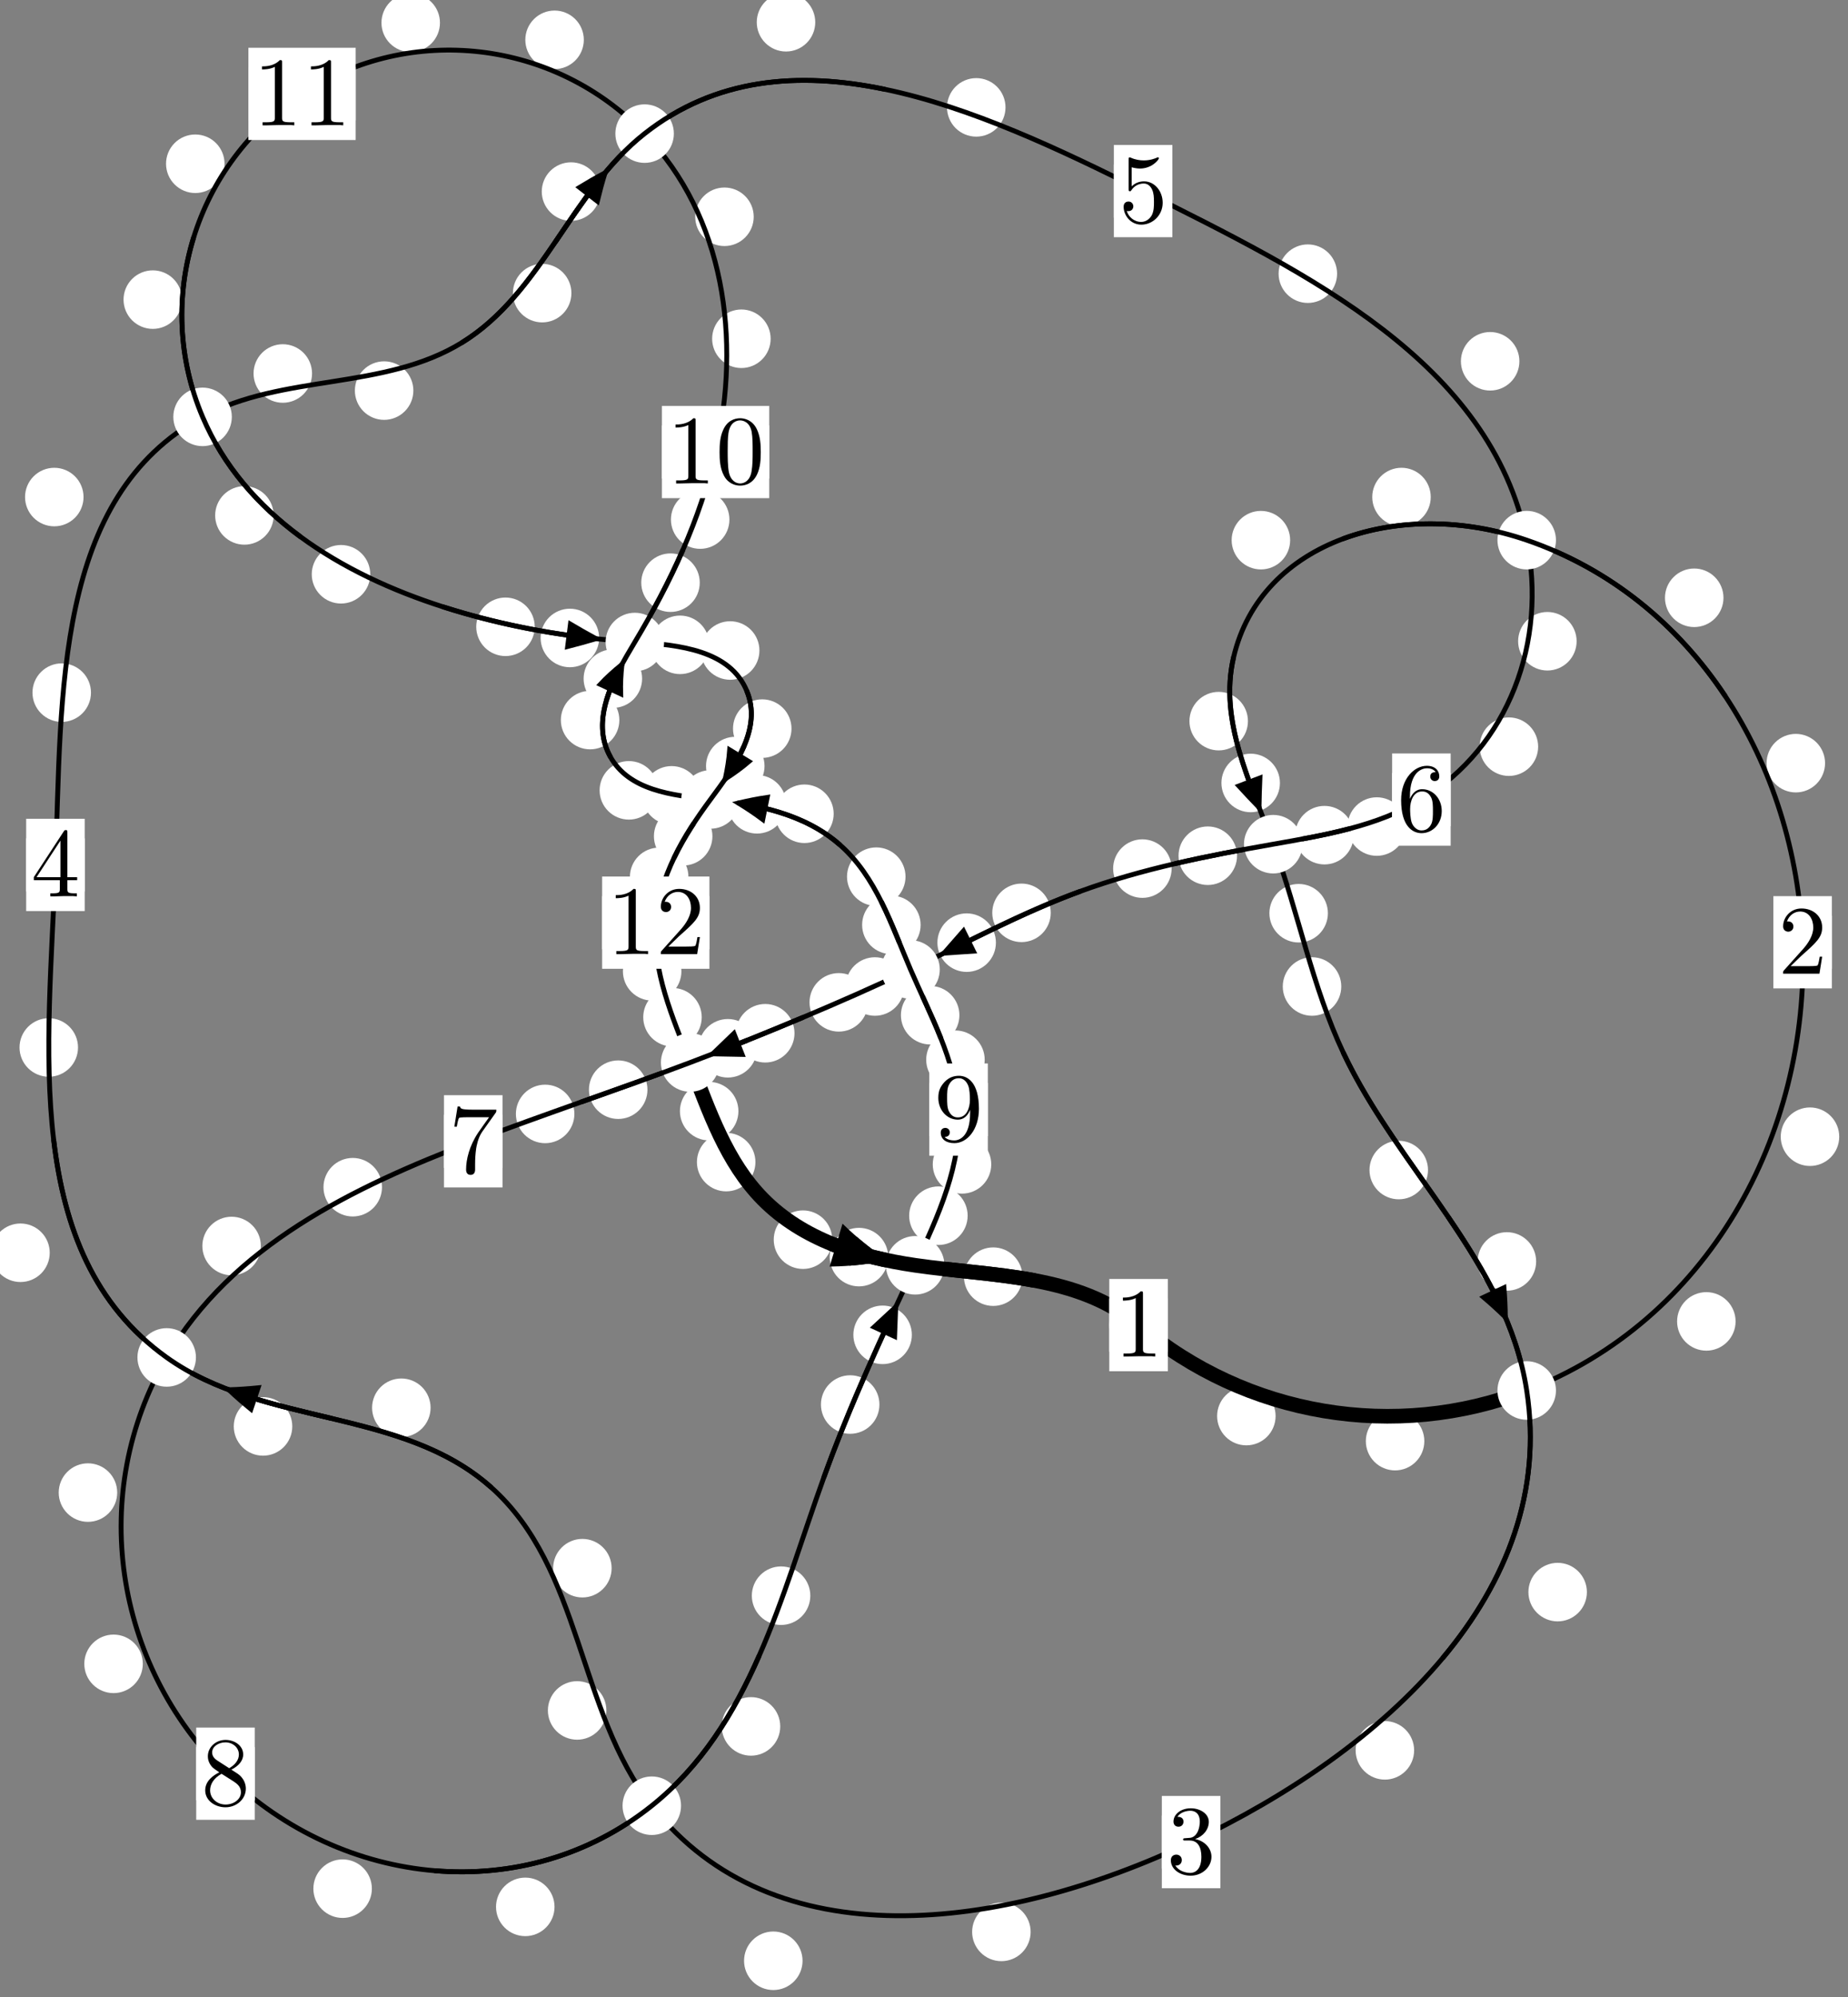 <?xml version="1.0"?>
<!-- Created by MetaPost 1.999 on 2021.07.05:2354 -->
<svg version="1.1" xmlns="http://www.w3.org/2000/svg" xmlns:xlink="http://www.w3.org/1999/xlink" width="188.83" height="203.942" viewBox="0 0 188.83 203.942">
<rect x="0" y="0" width="188.83" height="203.942" fill="#808080" stroke="none"/>
<!-- Original BoundingBox: -156.895920 -61.225800 31.934341 142.716339 -->
  <defs>
    <g transform="scale(0.01,0.01)" id="GLYPHcmr10_48">
      <path style="fill-rule: evenodd;" d="M460 -320C460 -400,455 -480,420 -554C374 -650,292 -666,250 -666C190 -666,117 -640,76 -547C44 -478,39 -400,39 -320C39 -245,43 -155,84 -79C127 2,200 22,249 22C303 22,379 1,423 -94C455 -163,460 -241,460 -320M249 -0C210 -0,151 -25,133 -121C122 -181,122 -273,122 -332C122 -396,122 -462,130 -516C149 -635,224 -644,249 -644C282 -644,348 -626,367 -527C377 -471,377 -395,377 -332C377 -257,377 -189,366 -125C351 -30,294 -0,249 -0"></path>
    </g>
    <g transform="scale(0.01,0.01)" id="GLYPHcmr10_49">
      <path style="fill-rule: evenodd;" d="M294 -640C294 -664,294 -666,271 -666C209 -602,121 -602,89 -602L89 -571C109 -571,168 -571,220 -597L220 -79C220 -43,217 -31,127 -31L95 -31L95 -0L257 -0L130 -3L217 -3L257 -3L297 -3L384 -3L419 -0L419 -31L387 -31C297 -31,294 -42,294 -79"></path>
    </g>
    <g transform="scale(0.01,0.01)" id="GLYPHcmr10_50">
      <path style="fill-rule: evenodd;" d="M127 -77L233 -180C389 -318,449 -372,449 -472C449 -586,359 -666,237 -666C124 -666,50 -574,50 -485C50 -429,100 -429,103 -429C120 -429,155 -441,155 -482C155 -508,137 -534,102 -534C94 -534,92 -534,89 -533C112 -598,166 -635,224 -635C315 -635,358 -554,358 -472C358 -392,308 -313,253 -251L61 -37C50 -26,50 -24,50 -0L421 -0L449 -174L424 -174C419 -144,412 -100,402 -85C395 -77,329 -77,307 -77"></path>
    </g>
    <g transform="scale(0.01,0.01)" id="GLYPHcmr10_51">
      <path style="fill-rule: evenodd;" d="M290 -352C372 -379,430 -449,430 -528C430 -610,342 -666,246 -666C145 -666,69 -606,69 -530C69 -497,91 -478,120 -478C151 -478,171 -500,171 -529C171 -579,124 -579,109 -579C140 -628,206 -641,242 -641C283 -641,338 -619,338 -529C338 -517,336 -459,310 -415C280 -367,246 -364,221 -363C213 -362,189 -360,182 -360C174 -359,167 -358,167 -348C167 -337,174 -337,191 -337L235 -337C317 -337,354 -269,354 -171C354 -35,285 -6,241 -6C198 -6,123 -23,88 -82C123 -77,154 -99,154 -137C154 -173,127 -193,98 -193C74 -193,42 -179,42 -135C42 -44,135 22,244 22C366 22,457 -69,457 -171C457 -253,394 -331,290 -352"></path>
    </g>
    <g transform="scale(0.01,0.01)" id="GLYPHcmr10_52">
      <path style="fill-rule: evenodd;" d="M294 -165L294 -78C294 -42,292 -31,218 -31L197 -31L197 -0L332 -0L238 -3L290 -3L332 -3L374 -3L427 -3L468 -0L468 -31L447 -31C373 -31,371 -42,371 -78L371 -165L471 -165L471 -196L371 -196L371 -651C371 -671,371 -677,355 -677C346 -677,343 -677,335 -665L28 -196L28 -165M300 -196L56 -196L300 -569"></path>
    </g>
    <g transform="scale(0.01,0.01)" id="GLYPHcmr10_53">
      <path style="fill-rule: evenodd;" d="M449 -201C449 -320,367 -420,259 -420C211 -420,168 -404,132 -369L132 -564C152 -558,185 -551,217 -551C340 -551,410 -642,410 -655C410 -661,407 -666,400 -666C399 -666,397 -666,392 -663C372 -654,323 -634,256 -634C216 -634,170 -641,123 -662C115 -665,113 -665,111 -665C101 -665,101 -657,101 -641L101 -345C101 -327,101 -319,115 -319C122 -319,124 -322,128 -328C139 -344,176 -398,257 -398C309 -398,334 -352,342 -334C358 -297,360 -258,360 -208C360 -173,360 -113,336 -71C312 -32,275 -6,229 -6C156 -6,99 -59,82 -118C85 -117,88 -116,99 -116C132 -116,149 -141,149 -165C149 -189,132 -214,99 -214C85 -214,50 -207,50 -161C50 -75,119 22,231 22C347 22,449 -74,449 -201"></path>
    </g>
    <g transform="scale(0.01,0.01)" id="GLYPHcmr10_54">
      <path style="fill-rule: evenodd;" d="M132 -328L132 -352C132 -605,256 -641,307 -641C331 -641,373 -635,395 -601C380 -601,340 -601,340 -556C340 -525,364 -510,386 -510C402 -510,432 -519,432 -558C432 -618,388 -666,305 -666C177 -666,42 -537,42 -316C42 -49,158 22,251 22C362 22,457 -72,457 -204C457 -331,368 -427,257 -427C189 -427,152 -376,132 -328M251 -6C188 -6,158 -66,152 -81C134 -128,134 -208,134 -226C134 -304,166 -404,256 -404C272 -404,318 -404,349 -342C367 -305,367 -254,367 -205C367 -157,367 -107,350 -71C320 -11,274 -6,251 -6"></path>
    </g>
    <g transform="scale(0.01,0.01)" id="GLYPHcmr10_55">
      <path style="fill-rule: evenodd;" d="M476 -609C485 -621,485 -623,485 -644L242 -644C120 -644,118 -657,114 -676L89 -676L56 -470L81 -470C84 -486,93 -549,106 -561C113 -567,191 -567,204 -567L411 -567C400 -551,321 -442,299 -409C209 -274,176 -135,176 -33C176 -23,176 22,222 22C268 22,268 -23,268 -33L268 -84C268 -139,271 -194,279 -248C283 -271,297 -357,341 -419"></path>
    </g>
    <g transform="scale(0.01,0.01)" id="GLYPHcmr10_56">
      <path style="fill-rule: evenodd;" d="M163 -457C117 -487,113 -521,113 -538C113 -599,178 -641,249 -641C322 -641,386 -589,386 -517C386 -460,347 -412,287 -377M309 -362C381 -399,430 -451,430 -517C430 -609,341 -666,250 -666C150 -666,69 -592,69 -499C69 -481,71 -436,113 -389C124 -377,161 -352,186 -335C128 -306,42 -250,42 -151C42 -45,144 22,249 22C362 22,457 -61,457 -168C457 -204,446 -249,408 -291C389 -312,373 -322,309 -362M209 -320L332 -242C360 -223,407 -193,407 -132C407 -58,332 -6,250 -6C164 -6,92 -68,92 -151C92 -209,124 -273,209 -320"></path>
    </g>
    <g transform="scale(0.01,0.01)" id="GLYPHcmr10_57">
      <path style="fill-rule: evenodd;" d="M367 -318L367 -286C367 -52,263 -6,205 -6C188 -6,134 -8,107 -42C151 -42,159 -71,159 -88C159 -119,135 -134,113 -134C97 -134,67 -125,67 -86C67 -19,121 22,206 22C335 22,457 -114,457 -329C457 -598,342 -666,253 -666C198 -666,149 -648,106 -603C65 -558,42 -516,42 -441C42 -316,130 -218,242 -218C303 -218,344 -260,367 -318M243 -241C227 -241,181 -241,150 -304C132 -341,132 -391,132 -440C132 -494,132 -541,153 -578C180 -628,218 -641,253 -641C299 -641,332 -607,349 -562C361 -530,365 -467,365 -421C365 -338,331 -241,243 -241"></path>
    </g>
  </defs>
  <path d="M130.342 144.611C130.342 143.819,130.027 143.058,129.467 142.498C128.906 141.938,128.146 141.623,127.353 141.623C126.561 141.623,125.8 141.938,125.24 142.498C124.679 143.058,124.365 143.819,124.365 144.611C124.365 145.404,124.679 146.164,125.24 146.725C125.8 147.285,126.561 147.6,127.353 147.6C128.146 147.6,128.906 147.285,129.467 146.725C130.027 146.164,130.342 145.404,130.342 144.611Z" style="fill: rgb(100%,100%,100%);stroke: none;"></path>
  <path d="M119.328 135.322C119.328 134.529,119.013 133.769,118.452 133.208C117.892 132.648,117.132 132.333,116.339 132.333C115.546 132.333,114.786 132.648,114.226 133.208C113.665 133.769,113.35 134.529,113.35 135.322C113.35 136.114,113.665 136.874,114.226 137.435C114.786 137.995,115.546 138.31,116.339 138.31C117.132 138.31,117.892 137.995,118.452 137.435C119.013 136.874,119.328 136.114,119.328 135.322Z" style="fill: rgb(100%,100%,100%);stroke: none;"></path>
  <path d="M177.344 134.944C177.344 134.151,177.029 133.391,176.469 132.83C175.908 132.27,175.148 131.955,174.356 131.955C173.563 131.955,172.803 132.27,172.242 132.83C171.682 133.391,171.367 134.151,171.367 134.944C171.367 135.736,171.682 136.496,172.242 137.057C172.803 137.617,173.563 137.932,174.356 137.932C175.148 137.932,175.908 137.617,176.469 137.057C177.029 136.496,177.344 135.736,177.344 134.944Z" style="fill: rgb(100%,100%,100%);stroke: none;"></path>
  <path d="M145.539 147.17C145.539 146.378,145.224 145.618,144.664 145.057C144.104 144.497,143.343 144.182,142.551 144.182C141.758 144.182,140.998 144.497,140.437 145.057C139.877 145.618,139.562 146.378,139.562 147.17C139.562 147.963,139.877 148.723,140.437 149.284C140.998 149.844,141.758 150.159,142.551 150.159C143.343 150.159,144.104 149.844,144.664 149.284C145.224 148.723,145.539 147.963,145.539 147.17Z" style="fill: rgb(100%,100%,100%);stroke: none;"></path>
  <path d="M186.486 77.935C186.486 77.142,186.171 76.382,185.611 75.822C185.05 75.261,184.29 74.946,183.497 74.946C182.705 74.946,181.945 75.261,181.384 75.822C180.824 76.382,180.509 77.142,180.509 77.935C180.509 78.728,180.824 79.488,181.384 80.048C181.945 80.609,182.705 80.924,183.497 80.924C184.29 80.924,185.05 80.609,185.611 80.048C186.171 79.488,186.486 78.728,186.486 77.935Z" style="fill: rgb(100%,100%,100%);stroke: none;"></path>
  <path d="M187.934 116.082C187.934 115.29,187.619 114.529,187.059 113.969C186.498 113.408,185.738 113.094,184.946 113.094C184.153 113.094,183.393 113.408,182.832 113.969C182.272 114.529,181.957 115.29,181.957 116.082C181.957 116.875,182.272 117.635,182.832 118.196C183.393 118.756,184.153 119.071,184.946 119.071C185.738 119.071,186.498 118.756,187.059 118.196C187.619 117.635,187.934 116.875,187.934 116.082Z" style="fill: rgb(100%,100%,100%);stroke: none;"></path>
  <path d="M146.194 50.759C146.194 49.966,145.879 49.206,145.319 48.646C144.758 48.085,143.998 47.77,143.205 47.77C142.413 47.77,141.653 48.085,141.092 48.646C140.532 49.206,140.217 49.966,140.217 50.759C140.217 51.552,140.532 52.312,141.092 52.872C141.653 53.433,142.413 53.748,143.205 53.748C143.998 53.748,144.758 53.433,145.319 52.872C145.879 52.312,146.194 51.552,146.194 50.759Z" style="fill: rgb(100%,100%,100%);stroke: none;"></path>
  <path d="M176.106 61.047C176.106 60.254,175.791 59.494,175.23 58.934C174.67 58.373,173.91 58.058,173.117 58.058C172.324 58.058,171.564 58.373,171.004 58.934C170.443 59.494,170.128 60.254,170.128 61.047C170.128 61.84,170.443 62.6,171.004 63.16C171.564 63.721,172.324 64.036,173.117 64.036C173.91 64.036,174.67 63.721,175.23 63.16C175.791 62.6,176.106 61.84,176.106 61.047Z" style="fill: rgb(100%,100%,100%);stroke: none;"></path>
  <path d="M127.515 73.643C127.515 72.85,127.2 72.09,126.64 71.53C126.08 70.969,125.319 70.654,124.527 70.654C123.734 70.654,122.974 70.969,122.413 71.53C121.853 72.09,121.538 72.85,121.538 73.643C121.538 74.436,121.853 75.196,122.413 75.756C122.974 76.317,123.734 76.632,124.527 76.632C125.319 76.632,126.08 76.317,126.64 75.756C127.2 75.196,127.515 74.436,127.515 73.643Z" style="fill: rgb(100%,100%,100%);stroke: none;"></path>
  <path d="M131.828 55.162C131.828 54.37,131.513 53.61,130.953 53.049C130.392 52.489,129.632 52.174,128.839 52.174C128.047 52.174,127.286 52.489,126.726 53.049C126.166 53.61,125.851 54.37,125.851 55.162C125.851 55.955,126.166 56.715,126.726 57.276C127.286 57.836,128.047 58.151,128.839 58.151C129.632 58.151,130.392 57.836,130.953 57.276C131.513 56.715,131.828 55.955,131.828 55.162Z" style="fill: rgb(100%,100%,100%);stroke: none;"></path>
  <path d="M135.685 93.259C135.685 92.467,135.37 91.706,134.81 91.146C134.249 90.586,133.489 90.271,132.696 90.271C131.904 90.271,131.143 90.586,130.583 91.146C130.022 91.706,129.707 92.467,129.707 93.259C129.707 94.052,130.022 94.812,130.583 95.373C131.143 95.933,131.904 96.248,132.696 96.248C133.489 96.248,134.249 95.933,134.81 95.373C135.37 94.812,135.685 94.052,135.685 93.259Z" style="fill: rgb(100%,100%,100%);stroke: none;"></path>
  <path d="M130.784 79.957C130.784 79.164,130.469 78.404,129.908 77.844C129.348 77.283,128.588 76.968,127.795 76.968C127.002 76.968,126.242 77.283,125.682 77.844C125.121 78.404,124.806 79.164,124.806 79.957C124.806 80.75,125.121 81.51,125.682 82.07C126.242 82.631,127.002 82.946,127.795 82.946C128.588 82.946,129.348 82.631,129.908 82.07C130.469 81.51,130.784 80.75,130.784 79.957Z" style="fill: rgb(100%,100%,100%);stroke: none;"></path>
  <path d="M145.914 119.486C145.914 118.693,145.599 117.933,145.038 117.373C144.478 116.812,143.718 116.497,142.925 116.497C142.132 116.497,141.372 116.812,140.812 117.373C140.251 117.933,139.936 118.693,139.936 119.486C139.936 120.279,140.251 121.039,140.812 121.599C141.372 122.16,142.132 122.475,142.925 122.475C143.718 122.475,144.478 122.16,145.038 121.599C145.599 121.039,145.914 120.279,145.914 119.486Z" style="fill: rgb(100%,100%,100%);stroke: none;"></path>
  <path d="M137.052 100.743C137.052 99.95,136.737 99.19,136.177 98.63C135.616 98.069,134.856 97.754,134.063 97.754C133.271 97.754,132.51 98.069,131.95 98.63C131.389 99.19,131.075 99.95,131.075 100.743C131.075 101.536,131.389 102.296,131.95 102.856C132.51 103.417,133.271 103.732,134.063 103.732C134.856 103.732,135.616 103.417,136.177 102.856C136.737 102.296,137.052 101.536,137.052 100.743Z" style="fill: rgb(100%,100%,100%);stroke: none;"></path>
  <path d="M162.151 162.588C162.151 161.795,161.836 161.035,161.275 160.475C160.715 159.914,159.955 159.599,159.162 159.599C158.369 159.599,157.609 159.914,157.049 160.475C156.488 161.035,156.173 161.795,156.173 162.588C156.173 163.381,156.488 164.141,157.049 164.701C157.609 165.262,158.369 165.577,159.162 165.577C159.955 165.577,160.715 165.262,161.275 164.701C161.836 164.141,162.151 163.381,162.151 162.588Z" style="fill: rgb(100%,100%,100%);stroke: none;"></path>
  <path d="M156.964 128.821C156.964 128.028,156.65 127.268,156.089 126.707C155.529 126.147,154.768 125.832,153.976 125.832C153.183 125.832,152.423 126.147,151.862 126.707C151.302 127.268,150.987 128.028,150.987 128.821C150.987 129.613,151.302 130.374,151.862 130.934C152.423 131.494,153.183 131.809,153.976 131.809C154.768 131.809,155.529 131.494,156.089 130.934C156.65 130.374,156.964 129.613,156.964 128.821Z" style="fill: rgb(100%,100%,100%);stroke: none;"></path>
  <path d="M105.311 197.288C105.311 196.496,104.996 195.736,104.435 195.175C103.875 194.615,103.115 194.3,102.322 194.3C101.529 194.3,100.769 194.615,100.209 195.175C99.648 195.736,99.333 196.496,99.333 197.288C99.333 198.081,99.648 198.841,100.209 199.402C100.769 199.962,101.529 200.277,102.322 200.277C103.115 200.277,103.875 199.962,104.435 199.402C104.996 198.841,105.311 198.081,105.311 197.288Z" style="fill: rgb(100%,100%,100%);stroke: none;"></path>
  <path d="M144.496 178.748C144.496 177.955,144.181 177.195,143.621 176.635C143.06 176.074,142.3 175.759,141.507 175.759C140.715 175.759,139.955 176.074,139.394 176.635C138.834 177.195,138.519 177.955,138.519 178.748C138.519 179.541,138.834 180.301,139.394 180.861C139.955 181.422,140.715 181.737,141.507 181.737C142.3 181.737,143.06 181.422,143.621 180.861C144.181 180.301,144.496 179.541,144.496 178.748Z" style="fill: rgb(100%,100%,100%);stroke: none;"></path>
  <path d="M61.96 174.673C61.96 173.88,61.645 173.12,61.085 172.559C60.524 171.999,59.764 171.684,58.972 171.684C58.179 171.684,57.419 171.999,56.858 172.559C56.298 173.12,55.983 173.88,55.983 174.673C55.983 175.465,56.298 176.226,56.858 176.786C57.419 177.347,58.179 177.661,58.972 177.661C59.764 177.661,60.524 177.347,61.085 176.786C61.645 176.226,61.96 175.465,61.96 174.673Z" style="fill: rgb(100%,100%,100%);stroke: none;"></path>
  <path d="M82.005 200.237C82.005 199.444,81.69 198.684,81.13 198.124C80.569 197.563,79.809 197.248,79.017 197.248C78.224 197.248,77.464 197.563,76.903 198.124C76.343 198.684,76.028 199.444,76.028 200.237C76.028 201.03,76.343 201.79,76.903 202.35C77.464 202.911,78.224 203.226,79.017 203.226C79.809 203.226,80.569 202.911,81.13 202.35C81.69 201.79,82.005 201.03,82.005 200.237Z" style="fill: rgb(100%,100%,100%);stroke: none;"></path>
  <path d="M43.997 143.762C43.997 142.969,43.682 142.209,43.122 141.648C42.561 141.088,41.801 140.773,41.008 140.773C40.216 140.773,39.456 141.088,38.895 141.648C38.335 142.209,38.02 142.969,38.02 143.762C38.02 144.554,38.335 145.314,38.895 145.875C39.456 146.435,40.216 146.75,41.008 146.75C41.801 146.75,42.561 146.435,43.122 145.875C43.682 145.314,43.997 144.554,43.997 143.762Z" style="fill: rgb(100%,100%,100%);stroke: none;"></path>
  <path d="M62.497 160.145C62.497 159.352,62.182 158.592,61.621 158.032C61.061 157.471,60.301 157.156,59.508 157.156C58.715 157.156,57.955 157.471,57.395 158.032C56.834 158.592,56.519 159.352,56.519 160.145C56.519 160.938,56.834 161.698,57.395 162.258C57.955 162.819,58.715 163.134,59.508 163.134C60.301 163.134,61.061 162.819,61.621 162.258C62.182 161.698,62.497 160.938,62.497 160.145Z" style="fill: rgb(100%,100%,100%);stroke: none;"></path>
  <path d="M5.082 127.934C5.082 127.142,4.767 126.381,4.206 125.821C3.646 125.26,2.886 124.945,2.093 124.945C1.3 124.945,0.54 125.26,-0.02 125.821C-0.581 126.381,-0.896 127.142,-0.896 127.934C-0.896 128.727,-0.581 129.487,-0.02 130.048C0.54 130.608,1.3 130.923,2.093 130.923C2.886 130.923,3.646 130.608,4.206 130.048C4.767 129.487,5.082 128.727,5.082 127.934Z" style="fill: rgb(100%,100%,100%);stroke: none;"></path>
  <path d="M29.865 145.667C29.865 144.874,29.55 144.114,28.989 143.554C28.429 142.993,27.669 142.678,26.876 142.678C26.083 142.678,25.323 142.993,24.763 143.554C24.202 144.114,23.887 144.874,23.887 145.667C23.887 146.46,24.202 147.22,24.763 147.78C25.323 148.341,26.083 148.656,26.876 148.656C27.669 148.656,28.429 148.341,28.989 147.78C29.55 147.22,29.865 146.46,29.865 145.667Z" style="fill: rgb(100%,100%,100%);stroke: none;"></path>
  <path d="M9.296 70.734C9.296 69.941,8.981 69.181,8.42 68.621C7.86 68.06,7.1 67.745,6.307 67.745C5.514 67.745,4.754 68.06,4.194 68.621C3.633 69.181,3.318 69.941,3.318 70.734C3.318 71.527,3.633 72.287,4.194 72.847C4.754 73.408,5.514 73.723,6.307 73.723C7.1 73.723,7.86 73.408,8.42 72.847C8.981 72.287,9.296 71.527,9.296 70.734Z" style="fill: rgb(100%,100%,100%);stroke: none;"></path>
  <path d="M7.972 106.969C7.972 106.177,7.657 105.417,7.097 104.856C6.536 104.296,5.776 103.981,4.984 103.981C4.191 103.981,3.431 104.296,2.87 104.856C2.31 105.417,1.995 106.177,1.995 106.969C1.995 107.762,2.31 108.522,2.87 109.083C3.431 109.643,4.191 109.958,4.984 109.958C5.776 109.958,6.536 109.643,7.097 109.083C7.657 108.522,7.972 107.762,7.972 106.969Z" style="fill: rgb(100%,100%,100%);stroke: none;"></path>
  <path d="M31.885 38.142C31.885 37.349,31.57 36.589,31.01 36.028C30.449 35.468,29.689 35.153,28.896 35.153C28.104 35.153,27.344 35.468,26.783 36.028C26.223 36.589,25.908 37.349,25.908 38.142C25.908 38.934,26.223 39.695,26.783 40.255C27.344 40.816,28.104 41.131,28.896 41.131C29.689 41.131,30.449 40.816,31.01 40.255C31.57 39.695,31.885 38.934,31.885 38.142Z" style="fill: rgb(100%,100%,100%);stroke: none;"></path>
  <path d="M8.536 50.759C8.536 49.967,8.221 49.207,7.661 48.646C7.1 48.086,6.34 47.771,5.548 47.771C4.755 47.771,3.995 48.086,3.434 48.646C2.874 49.207,2.559 49.967,2.559 50.759C2.559 51.552,2.874 52.312,3.434 52.873C3.995 53.433,4.755 53.748,5.548 53.748C6.34 53.748,7.1 53.433,7.661 52.873C8.221 52.312,8.536 51.552,8.536 50.759Z" style="fill: rgb(100%,100%,100%);stroke: none;"></path>
  <path d="M58.388 29.935C58.388 29.142,58.073 28.382,57.513 27.822C56.952 27.261,56.192 26.946,55.4 26.946C54.607 26.946,53.847 27.261,53.286 27.822C52.726 28.382,52.411 29.142,52.411 29.935C52.411 30.728,52.726 31.488,53.286 32.048C53.847 32.609,54.607 32.924,55.4 32.924C56.192 32.924,56.952 32.609,57.513 32.048C58.073 31.488,58.388 30.728,58.388 29.935Z" style="fill: rgb(100%,100%,100%);stroke: none;"></path>
  <path d="M42.238 39.888C42.238 39.095,41.923 38.335,41.363 37.775C40.802 37.214,40.042 36.899,39.25 36.899C38.457 36.899,37.697 37.214,37.136 37.775C36.576 38.335,36.261 39.095,36.261 39.888C36.261 40.681,36.576 41.441,37.136 42.001C37.697 42.562,38.457 42.877,39.25 42.877C40.042 42.877,40.802 42.562,41.363 42.001C41.923 41.441,42.238 40.681,42.238 39.888Z" style="fill: rgb(100%,100%,100%);stroke: none;"></path>
  <path d="M83.303 2.272C83.303 1.48,82.988 0.72,82.428 0.159C81.867 -0.401,81.107 -0.716,80.315 -0.716C79.522 -0.716,78.762 -0.401,78.201 0.159C77.641 0.72,77.326 1.48,77.326 2.272C77.326 3.065,77.641 3.825,78.201 4.386C78.762 4.946,79.522 5.261,80.315 5.261C81.107 5.261,81.867 4.946,82.428 4.386C82.988 3.825,83.303 3.065,83.303 2.272Z" style="fill: rgb(100%,100%,100%);stroke: none;"></path>
  <path d="M61.336 19.565C61.336 18.772,61.021 18.012,60.46 17.451C59.9 16.891,59.14 16.576,58.347 16.576C57.554 16.576,56.794 16.891,56.234 17.451C55.673 18.012,55.358 18.772,55.358 19.565C55.358 20.357,55.673 21.117,56.234 21.678C56.794 22.238,57.554 22.553,58.347 22.553C59.14 22.553,59.9 22.238,60.46 21.678C61.021 21.117,61.336 20.357,61.336 19.565Z" style="fill: rgb(100%,100%,100%);stroke: none;"></path>
  <path d="M136.625 27.949C136.625 27.156,136.31 26.396,135.75 25.836C135.189 25.275,134.429 24.96,133.636 24.96C132.844 24.96,132.084 25.275,131.523 25.836C130.963 26.396,130.648 27.156,130.648 27.949C130.648 28.742,130.963 29.502,131.523 30.062C132.084 30.623,132.844 30.938,133.636 30.938C134.429 30.938,135.189 30.623,135.75 30.062C136.31 29.502,136.625 28.742,136.625 27.949Z" style="fill: rgb(100%,100%,100%);stroke: none;"></path>
  <path d="M102.743 10.965C102.743 10.173,102.428 9.412,101.868 8.852C101.307 8.291,100.547 7.977,99.755 7.977C98.962 7.977,98.202 8.291,97.641 8.852C97.081 9.412,96.766 10.173,96.766 10.965C96.766 11.758,97.081 12.518,97.641 13.079C98.202 13.639,98.962 13.954,99.755 13.954C100.547 13.954,101.307 13.639,101.868 13.079C102.428 12.518,102.743 11.758,102.743 10.965Z" style="fill: rgb(100%,100%,100%);stroke: none;"></path>
  <path d="M161.101 65.486C161.101 64.693,160.786 63.933,160.225 63.372C159.665 62.812,158.904 62.497,158.112 62.497C157.319 62.497,156.559 62.812,155.998 63.372C155.438 63.933,155.123 64.693,155.123 65.486C155.123 66.278,155.438 67.039,155.998 67.599C156.559 68.16,157.319 68.474,158.112 68.474C158.904 68.474,159.665 68.16,160.225 67.599C160.786 67.039,161.101 66.278,161.101 65.486Z" style="fill: rgb(100%,100%,100%);stroke: none;"></path>
  <path d="M155.253 36.895C155.253 36.102,154.938 35.342,154.378 34.781C153.817 34.221,153.057 33.906,152.265 33.906C151.472 33.906,150.712 34.221,150.151 34.781C149.591 35.342,149.276 36.102,149.276 36.895C149.276 37.687,149.591 38.448,150.151 39.008C150.712 39.569,151.472 39.883,152.265 39.883C153.057 39.883,153.817 39.569,154.378 39.008C154.938 38.448,155.253 37.687,155.253 36.895Z" style="fill: rgb(100%,100%,100%);stroke: none;"></path>
  <path d="M143.668 84.409C143.668 83.616,143.353 82.856,142.793 82.296C142.232 81.735,141.472 81.42,140.679 81.42C139.887 81.42,139.127 81.735,138.566 82.296C138.006 82.856,137.691 83.616,137.691 84.409C137.691 85.202,138.006 85.962,138.566 86.522C139.127 87.083,139.887 87.398,140.679 87.398C141.472 87.398,142.232 87.083,142.793 86.522C143.353 85.962,143.668 85.202,143.668 84.409Z" style="fill: rgb(100%,100%,100%);stroke: none;"></path>
  <path d="M157.169 76.252C157.169 75.459,156.854 74.699,156.294 74.138C155.733 73.578,154.973 73.263,154.18 73.263C153.388 73.263,152.628 73.578,152.067 74.138C151.507 74.699,151.192 75.459,151.192 76.252C151.192 77.044,151.507 77.805,152.067 78.365C152.628 78.925,153.388 79.24,154.18 79.24C154.973 79.24,155.733 78.925,156.294 78.365C156.854 77.805,157.169 77.044,157.169 76.252Z" style="fill: rgb(100%,100%,100%);stroke: none;"></path>
  <path d="M126.402 87.388C126.402 86.595,126.087 85.835,125.526 85.274C124.966 84.714,124.206 84.399,123.413 84.399C122.62 84.399,121.86 84.714,121.3 85.274C120.739 85.835,120.424 86.595,120.424 87.388C120.424 88.18,120.739 88.94,121.3 89.501C121.86 90.061,122.62 90.376,123.413 90.376C124.206 90.376,124.966 90.061,125.526 89.501C126.087 88.94,126.402 88.18,126.402 87.388Z" style="fill: rgb(100%,100%,100%);stroke: none;"></path>
  <path d="M138.323 85.288C138.323 84.496,138.008 83.735,137.447 83.175C136.887 82.615,136.127 82.3,135.334 82.3C134.541 82.3,133.781 82.615,133.221 83.175C132.66 83.735,132.345 84.496,132.345 85.288C132.345 86.081,132.66 86.841,133.221 87.402C133.781 87.962,134.541 88.277,135.334 88.277C136.127 88.277,136.887 87.962,137.447 87.402C138.008 86.841,138.323 86.081,138.323 85.288Z" style="fill: rgb(100%,100%,100%);stroke: none;"></path>
  <path d="M107.367 93.221C107.367 92.428,107.052 91.668,106.492 91.107C105.931 90.547,105.171 90.232,104.378 90.232C103.586 90.232,102.826 90.547,102.265 91.107C101.705 91.668,101.39 92.428,101.39 93.221C101.39 94.013,101.705 94.773,102.265 95.334C102.826 95.894,103.586 96.209,104.378 96.209C105.171 96.209,105.931 95.894,106.492 95.334C107.052 94.773,107.367 94.013,107.367 93.221Z" style="fill: rgb(100%,100%,100%);stroke: none;"></path>
  <path d="M119.718 88.702C119.718 87.909,119.403 87.149,118.843 86.589C118.282 86.028,117.522 85.713,116.729 85.713C115.937 85.713,115.176 86.028,114.616 86.589C114.056 87.149,113.741 87.909,113.741 88.702C113.741 89.495,114.056 90.255,114.616 90.815C115.176 91.376,115.937 91.691,116.729 91.691C117.522 91.691,118.282 91.376,118.843 90.815C119.403 90.255,119.718 89.495,119.718 88.702Z" style="fill: rgb(100%,100%,100%);stroke: none;"></path>
  <path d="M92.389 100.743C92.389 99.951,92.074 99.19,91.513 98.63C90.953 98.07,90.192 97.755,89.4 97.755C88.607 97.755,87.847 98.07,87.286 98.63C86.726 99.19,86.411 99.951,86.411 100.743C86.411 101.536,86.726 102.296,87.286 102.857C87.847 103.417,88.607 103.732,89.4 103.732C90.192 103.732,90.953 103.417,91.513 102.857C92.074 102.296,92.389 101.536,92.389 100.743Z" style="fill: rgb(100%,100%,100%);stroke: none;"></path>
  <path d="M101.763 96.264C101.763 95.471,101.448 94.711,100.887 94.151C100.327 93.59,99.567 93.275,98.774 93.275C97.981 93.275,97.221 93.59,96.661 94.151C96.1 94.711,95.785 95.471,95.785 96.264C95.785 97.057,96.1 97.817,96.661 98.377C97.221 98.938,97.981 99.253,98.774 99.253C99.567 99.253,100.327 98.938,100.887 98.377C101.448 97.817,101.763 97.057,101.763 96.264Z" style="fill: rgb(100%,100%,100%);stroke: none;"></path>
  <path d="M81.182 105.517C81.182 104.724,80.867 103.964,80.306 103.404C79.746 102.843,78.986 102.528,78.193 102.528C77.4 102.528,76.64 102.843,76.08 103.404C75.519 103.964,75.204 104.724,75.204 105.517C75.204 106.31,75.519 107.07,76.08 107.63C76.64 108.191,77.4 108.506,78.193 108.506C78.986 108.506,79.746 108.191,80.306 107.63C80.867 107.07,81.182 106.31,81.182 105.517Z" style="fill: rgb(100%,100%,100%);stroke: none;"></path>
  <path d="M88.694 102.361C88.694 101.569,88.379 100.808,87.819 100.248C87.258 99.687,86.498 99.373,85.706 99.373C84.913 99.373,84.153 99.687,83.592 100.248C83.032 100.808,82.717 101.569,82.717 102.361C82.717 103.154,83.032 103.914,83.592 104.475C84.153 105.035,84.913 105.35,85.706 105.35C86.498 105.35,87.258 105.035,87.819 104.475C88.379 103.914,88.694 103.154,88.694 102.361Z" style="fill: rgb(100%,100%,100%);stroke: none;"></path>
  <path d="M66.157 111.281C66.157 110.489,65.842 109.728,65.281 109.168C64.721 108.607,63.961 108.292,63.168 108.292C62.375 108.292,61.615 108.607,61.055 109.168C60.494 109.728,60.179 110.489,60.179 111.281C60.179 112.074,60.494 112.834,61.055 113.395C61.615 113.955,62.375 114.27,63.168 114.27C63.961 114.27,64.721 113.955,65.281 113.395C65.842 112.834,66.157 112.074,66.157 111.281Z" style="fill: rgb(100%,100%,100%);stroke: none;"></path>
  <path d="M77.362 107.052C77.362 106.26,77.047 105.5,76.487 104.939C75.926 104.379,75.166 104.064,74.373 104.064C73.581 104.064,72.821 104.379,72.26 104.939C71.7 105.5,71.385 106.26,71.385 107.052C71.385 107.845,71.7 108.605,72.26 109.166C72.821 109.726,73.581 110.041,74.373 110.041C75.166 110.041,75.926 109.726,76.487 109.166C77.047 108.605,77.362 107.845,77.362 107.052Z" style="fill: rgb(100%,100%,100%);stroke: none;"></path>
  <path d="M39.032 121.239C39.032 120.447,38.717 119.687,38.156 119.126C37.596 118.566,36.835 118.251,36.043 118.251C35.25 118.251,34.49 118.566,33.929 119.126C33.369 119.687,33.054 120.447,33.054 121.239C33.054 122.032,33.369 122.792,33.929 123.353C34.49 123.913,35.25 124.228,36.043 124.228C36.835 124.228,37.596 123.913,38.156 123.353C38.717 122.792,39.032 122.032,39.032 121.239Z" style="fill: rgb(100%,100%,100%);stroke: none;"></path>
  <path d="M58.692 113.756C58.692 112.963,58.377 112.203,57.816 111.642C57.256 111.082,56.496 110.767,55.703 110.767C54.91 110.767,54.15 111.082,53.59 111.642C53.029 112.203,52.714 112.963,52.714 113.756C52.714 114.548,53.029 115.308,53.59 115.869C54.15 116.429,54.91 116.744,55.703 116.744C56.496 116.744,57.256 116.429,57.816 115.869C58.377 115.308,58.692 114.548,58.692 113.756Z" style="fill: rgb(100%,100%,100%);stroke: none;"></path>
  <path d="M11.976 152.425C11.976 151.632,11.662 150.872,11.101 150.312C10.541 149.751,9.78 149.436,8.988 149.436C8.195 149.436,7.435 149.751,6.874 150.312C6.314 150.872,5.999 151.632,5.999 152.425C5.999 153.218,6.314 153.978,6.874 154.538C7.435 155.099,8.195 155.414,8.988 155.414C9.78 155.414,10.541 155.099,11.101 154.538C11.662 153.978,11.976 153.218,11.976 152.425Z" style="fill: rgb(100%,100%,100%);stroke: none;"></path>
  <path d="M26.655 127.243C26.655 126.45,26.34 125.69,25.779 125.13C25.219 124.569,24.459 124.254,23.666 124.254C22.873 124.254,22.113 124.569,21.553 125.13C20.992 125.69,20.677 126.45,20.677 127.243C20.677 128.036,20.992 128.796,21.553 129.356C22.113 129.917,22.873 130.232,23.666 130.232C24.459 130.232,25.219 129.917,25.779 129.356C26.34 128.796,26.655 128.036,26.655 127.243Z" style="fill: rgb(100%,100%,100%);stroke: none;"></path>
  <path d="M37.998 192.873C37.998 192.08,37.683 191.32,37.122 190.76C36.562 190.199,35.802 189.884,35.009 189.884C34.216 189.884,33.456 190.199,32.896 190.76C32.335 191.32,32.02 192.08,32.02 192.873C32.02 193.666,32.335 194.426,32.896 194.986C33.456 195.547,34.216 195.862,35.009 195.862C35.802 195.862,36.562 195.547,37.122 194.986C37.683 194.426,37.998 193.666,37.998 192.873Z" style="fill: rgb(100%,100%,100%);stroke: none;"></path>
  <path d="M14.592 169.915C14.592 169.122,14.277 168.362,13.716 167.801C13.156 167.241,12.396 166.926,11.603 166.926C10.81 166.926,10.05 167.241,9.49 167.801C8.929 168.362,8.614 169.122,8.614 169.915C8.614 170.707,8.929 171.467,9.49 172.028C10.05 172.588,10.81 172.903,11.603 172.903C12.396 172.903,13.156 172.588,13.716 172.028C14.277 171.467,14.592 170.707,14.592 169.915Z" style="fill: rgb(100%,100%,100%);stroke: none;"></path>
  <path d="M79.725 176.303C79.725 175.51,79.411 174.75,78.85 174.19C78.29 173.629,77.529 173.314,76.737 173.314C75.944 173.314,75.184 173.629,74.623 174.19C74.063 174.75,73.748 175.51,73.748 176.303C73.748 177.096,74.063 177.856,74.623 178.416C75.184 178.977,75.944 179.292,76.737 179.292C77.529 179.292,78.29 178.977,78.85 178.416C79.411 177.856,79.725 177.096,79.725 176.303Z" style="fill: rgb(100%,100%,100%);stroke: none;"></path>
  <path d="M56.662 194.732C56.662 193.94,56.347 193.18,55.786 192.619C55.226 192.059,54.466 191.744,53.673 191.744C52.88 191.744,52.12 192.059,51.56 192.619C50.999 193.18,50.684 193.94,50.684 194.732C50.684 195.525,50.999 196.285,51.56 196.846C52.12 197.406,52.88 197.721,53.673 197.721C54.466 197.721,55.226 197.406,55.786 196.846C56.347 196.285,56.662 195.525,56.662 194.732Z" style="fill: rgb(100%,100%,100%);stroke: none;"></path>
  <path d="M89.861 143.432C89.861 142.64,89.547 141.88,88.986 141.319C88.426 140.759,87.665 140.444,86.873 140.444C86.08 140.444,85.32 140.759,84.759 141.319C84.199 141.88,83.884 142.64,83.884 143.432C83.884 144.225,84.199 144.985,84.759 145.546C85.32 146.106,86.08 146.421,86.873 146.421C87.665 146.421,88.426 146.106,88.986 145.546C89.547 144.985,89.861 144.225,89.861 143.432Z" style="fill: rgb(100%,100%,100%);stroke: none;"></path>
  <path d="M82.799 162.954C82.799 162.162,82.484 161.401,81.924 160.841C81.363 160.28,80.603 159.965,79.811 159.965C79.018 159.965,78.258 160.28,77.697 160.841C77.137 161.401,76.822 162.162,76.822 162.954C76.822 163.747,77.137 164.507,77.697 165.068C78.258 165.628,79.018 165.943,79.811 165.943C80.603 165.943,81.363 165.628,81.924 165.068C82.484 164.507,82.799 163.747,82.799 162.954Z" style="fill: rgb(100%,100%,100%);stroke: none;"></path>
  <path d="M98.876 124.149C98.876 123.356,98.561 122.596,98.001 122.036C97.44 121.475,96.68 121.16,95.887 121.16C95.095 121.16,94.334 121.475,93.774 122.036C93.214 122.596,92.899 123.356,92.899 124.149C92.899 124.942,93.214 125.702,93.774 126.262C94.334 126.823,95.095 127.138,95.887 127.138C96.68 127.138,97.44 126.823,98.001 126.262C98.561 125.702,98.876 124.942,98.876 124.149Z" style="fill: rgb(100%,100%,100%);stroke: none;"></path>
  <path d="M93.174 136.315C93.174 135.522,92.859 134.762,92.299 134.202C91.738 133.641,90.978 133.326,90.185 133.326C89.393 133.326,88.633 133.641,88.072 134.202C87.512 134.762,87.197 135.522,87.197 136.315C87.197 137.108,87.512 137.868,88.072 138.428C88.633 138.989,89.393 139.304,90.185 139.304C90.978 139.304,91.738 138.989,92.299 138.428C92.859 137.868,93.174 137.108,93.174 136.315Z" style="fill: rgb(100%,100%,100%);stroke: none;"></path>
  <path d="M100.617 108.222C100.617 107.429,100.302 106.669,99.742 106.109C99.181 105.548,98.421 105.233,97.628 105.233C96.836 105.233,96.076 105.548,95.515 106.109C94.955 106.669,94.64 107.429,94.64 108.222C94.64 109.015,94.955 109.775,95.515 110.335C96.076 110.896,96.836 111.211,97.628 111.211C98.421 111.211,99.181 110.896,99.742 110.335C100.302 109.775,100.617 109.015,100.617 108.222Z" style="fill: rgb(100%,100%,100%);stroke: none;"></path>
  <path d="M101.287 118.907C101.287 118.114,100.972 117.354,100.412 116.793C99.851 116.233,99.091 115.918,98.298 115.918C97.506 115.918,96.746 116.233,96.185 116.793C95.625 117.354,95.31 118.114,95.31 118.907C95.31 119.699,95.625 120.459,96.185 121.02C96.746 121.58,97.506 121.895,98.298 121.895C99.091 121.895,99.851 121.58,100.412 121.02C100.972 120.459,101.287 119.699,101.287 118.907Z" style="fill: rgb(100%,100%,100%);stroke: none;"></path>
  <path d="M94.07 94.451C94.07 93.658,93.755 92.898,93.194 92.337C92.634 91.777,91.874 91.462,91.081 91.462C90.288 91.462,89.528 91.777,88.968 92.337C88.407 92.898,88.092 93.658,88.092 94.451C88.092 95.243,88.407 96.003,88.968 96.564C89.528 97.124,90.288 97.439,91.081 97.439C91.874 97.439,92.634 97.124,93.194 96.564C93.755 96.003,94.07 95.243,94.07 94.451Z" style="fill: rgb(100%,100%,100%);stroke: none;"></path>
  <path d="M98.033 103.675C98.033 102.882,97.718 102.122,97.158 101.561C96.598 101.001,95.837 100.686,95.045 100.686C94.252 100.686,93.492 101.001,92.931 101.561C92.371 102.122,92.056 102.882,92.056 103.675C92.056 104.467,92.371 105.227,92.931 105.788C93.492 106.348,94.252 106.663,95.045 106.663C95.837 106.663,96.598 106.348,97.158 105.788C97.718 105.227,98.033 104.467,98.033 103.675Z" style="fill: rgb(100%,100%,100%);stroke: none;"></path>
  <path d="M85.185 83.103C85.185 82.31,84.87 81.55,84.309 80.99C83.749 80.429,82.989 80.114,82.196 80.114C81.403 80.114,80.643 80.429,80.083 80.99C79.522 81.55,79.207 82.31,79.207 83.103C79.207 83.896,79.522 84.656,80.083 85.216C80.643 85.777,81.403 86.092,82.196 86.092C82.989 86.092,83.749 85.777,84.309 85.216C84.87 84.656,85.185 83.896,85.185 83.103Z" style="fill: rgb(100%,100%,100%);stroke: none;"></path>
  <path d="M92.526 89.527C92.526 88.734,92.211 87.974,91.651 87.413C91.09 86.853,90.33 86.538,89.537 86.538C88.745 86.538,87.984 86.853,87.424 87.413C86.863 87.974,86.548 88.734,86.548 89.527C86.548 90.319,86.863 91.079,87.424 91.64C87.984 92.2,88.745 92.515,89.537 92.515C90.33 92.515,91.09 92.2,91.651 91.64C92.211 91.079,92.526 90.319,92.526 89.527Z" style="fill: rgb(100%,100%,100%);stroke: none;"></path>
  <path d="M71.613 81.222C71.613 80.429,71.298 79.669,70.738 79.109C70.177 78.548,69.417 78.233,68.624 78.233C67.832 78.233,67.072 78.548,66.511 79.109C65.951 79.669,65.636 80.429,65.636 81.222C65.636 82.015,65.951 82.775,66.511 83.335C67.072 83.896,67.832 84.211,68.624 84.211C69.417 84.211,70.177 83.896,70.738 83.335C71.298 82.775,71.613 82.015,71.613 81.222Z" style="fill: rgb(100%,100%,100%);stroke: none;"></path>
  <path d="M80.337 82.137C80.337 81.344,80.022 80.584,79.462 80.023C78.901 79.463,78.141 79.148,77.348 79.148C76.556 79.148,75.795 79.463,75.235 80.023C74.674 80.584,74.359 81.344,74.359 82.137C74.359 82.929,74.674 83.689,75.235 84.25C75.795 84.81,76.556 85.125,77.348 85.125C78.141 85.125,78.901 84.81,79.462 84.25C80.022 83.689,80.337 82.929,80.337 82.137Z" style="fill: rgb(100%,100%,100%);stroke: none;"></path>
  <path d="M63.286 73.536C63.286 72.743,62.971 71.983,62.41 71.422C61.85 70.862,61.09 70.547,60.297 70.547C59.504 70.547,58.744 70.862,58.184 71.422C57.623 71.983,57.308 72.743,57.308 73.536C57.308 74.328,57.623 75.089,58.184 75.649C58.744 76.209,59.504 76.524,60.297 76.524C61.09 76.524,61.85 76.209,62.41 75.649C62.971 75.089,63.286 74.328,63.286 73.536Z" style="fill: rgb(100%,100%,100%);stroke: none;"></path>
  <path d="M67.246 80.711C67.246 79.918,66.932 79.158,66.371 78.598C65.811 78.037,65.05 77.722,64.258 77.722C63.465 77.722,62.705 78.037,62.144 78.598C61.584 79.158,61.269 79.918,61.269 80.711C61.269 81.504,61.584 82.264,62.144 82.824C62.705 83.385,63.465 83.7,64.258 83.7C65.05 83.7,65.811 83.385,66.371 82.824C66.932 82.264,67.246 81.504,67.246 80.711Z" style="fill: rgb(100%,100%,100%);stroke: none;"></path>
  <path d="M71.502 59.504C71.502 58.711,71.187 57.951,70.627 57.391C70.066 56.83,69.306 56.515,68.513 56.515C67.721 56.515,66.96 56.83,66.4 57.391C65.839 57.951,65.524 58.711,65.524 59.504C65.524 60.297,65.839 61.057,66.4 61.617C66.96 62.178,67.721 62.493,68.513 62.493C69.306 62.493,70.066 62.178,70.627 61.617C71.187 61.057,71.502 60.297,71.502 59.504Z" style="fill: rgb(100%,100%,100%);stroke: none;"></path>
  <path d="M65.611 69.304C65.611 68.511,65.296 67.751,64.736 67.191C64.176 66.63,63.415 66.315,62.623 66.315C61.83 66.315,61.07 66.63,60.509 67.191C59.949 67.751,59.634 68.511,59.634 69.304C59.634 70.097,59.949 70.857,60.509 71.417C61.07 71.978,61.83 72.293,62.623 72.293C63.415 72.293,64.176 71.978,64.736 71.417C65.296 70.857,65.611 70.097,65.611 69.304Z" style="fill: rgb(100%,100%,100%);stroke: none;"></path>
  <path d="M78.745 34.595C78.745 33.802,78.43 33.042,77.869 32.482C77.309 31.921,76.549 31.606,75.756 31.606C74.963 31.606,74.203 31.921,73.643 32.482C73.082 33.042,72.767 33.802,72.767 34.595C72.767 35.388,73.082 36.148,73.643 36.708C74.203 37.269,74.963 37.584,75.756 37.584C76.549 37.584,77.309 37.269,77.869 36.708C78.43 36.148,78.745 35.388,78.745 34.595Z" style="fill: rgb(100%,100%,100%);stroke: none;"></path>
  <path d="M74.533 53.059C74.533 52.266,74.218 51.506,73.658 50.946C73.097 50.385,72.337 50.07,71.544 50.07C70.752 50.07,69.992 50.385,69.431 50.946C68.871 51.506,68.556 52.266,68.556 53.059C68.556 53.852,68.871 54.612,69.431 55.172C69.992 55.733,70.752 56.048,71.544 56.048C72.337 56.048,73.097 55.733,73.658 55.172C74.218 54.612,74.533 53.852,74.533 53.059Z" style="fill: rgb(100%,100%,100%);stroke: none;"></path>
  <path d="M59.655 4.067C59.655 3.274,59.34 2.514,58.78 1.954C58.219 1.393,57.459 1.078,56.666 1.078C55.874 1.078,55.113 1.393,54.553 1.954C53.993 2.514,53.678 3.274,53.678 4.067C53.678 4.86,53.993 5.62,54.553 6.18C55.113 6.741,55.874 7.056,56.666 7.056C57.459 7.056,58.219 6.741,58.78 6.18C59.34 5.62,59.655 4.86,59.655 4.067Z" style="fill: rgb(100%,100%,100%);stroke: none;"></path>
  <path d="M77.015 22.138C77.015 21.346,76.7 20.586,76.139 20.025C75.579 19.465,74.819 19.15,74.026 19.15C73.233 19.15,72.473 19.465,71.913 20.025C71.352 20.586,71.037 21.346,71.037 22.138C71.037 22.931,71.352 23.691,71.913 24.252C72.473 24.812,73.233 25.127,74.026 25.127C74.819 25.127,75.579 24.812,76.139 24.252C76.7 23.691,77.015 22.931,77.015 22.138Z" style="fill: rgb(100%,100%,100%);stroke: none;"></path>
  <path d="M22.944 16.723C22.944 15.93,22.629 15.17,22.068 14.609C21.508 14.049,20.748 13.734,19.955 13.734C19.162 13.734,18.402 14.049,17.842 14.609C17.281 15.17,16.966 15.93,16.966 16.723C16.966 17.515,17.281 18.276,17.842 18.836C18.402 19.397,19.162 19.712,19.955 19.712C20.748 19.712,21.508 19.397,22.068 18.836C22.629 18.276,22.944 17.515,22.944 16.723Z" style="fill: rgb(100%,100%,100%);stroke: none;"></path>
  <path d="M44.955 2.326C44.955 1.534,44.64 0.773,44.08 0.213C43.519 -0.348,42.759 -0.662,41.966 -0.662C41.174 -0.662,40.414 -0.348,39.853 0.213C39.293 0.773,38.978 1.534,38.978 2.326C38.978 3.119,39.293 3.879,39.853 4.44C40.414 5,41.174 5.315,41.966 5.315C42.759 5.315,43.519 5,44.08 4.44C44.64 3.879,44.955 3.119,44.955 2.326Z" style="fill: rgb(100%,100%,100%);stroke: none;"></path>
  <path d="M27.963 52.635C27.963 51.842,27.648 51.082,27.087 50.522C26.527 49.961,25.766 49.646,24.974 49.646C24.181 49.646,23.421 49.961,22.86 50.522C22.3 51.082,21.985 51.842,21.985 52.635C21.985 53.428,22.3 54.188,22.86 54.748C23.421 55.309,24.181 55.624,24.974 55.624C25.766 55.624,26.527 55.309,27.087 54.748C27.648 54.188,27.963 53.428,27.963 52.635Z" style="fill: rgb(100%,100%,100%);stroke: none;"></path>
  <path d="M18.602 30.598C18.602 29.805,18.287 29.045,17.726 28.485C17.166 27.924,16.406 27.609,15.613 27.609C14.82 27.609,14.06 27.924,13.499 28.485C12.939 29.045,12.624 29.805,12.624 30.598C12.624 31.391,12.939 32.151,13.499 32.711C14.06 33.272,14.82 33.587,15.613 33.587C16.406 33.587,17.166 33.272,17.726 32.711C18.287 32.151,18.602 31.391,18.602 30.598Z" style="fill: rgb(100%,100%,100%);stroke: none;"></path>
  <path d="M54.639 64.009C54.639 63.217,54.325 62.457,53.764 61.896C53.204 61.336,52.443 61.021,51.651 61.021C50.858 61.021,50.098 61.336,49.537 61.896C48.977 62.457,48.662 63.217,48.662 64.009C48.662 64.802,48.977 65.562,49.537 66.123C50.098 66.683,50.858 66.998,51.651 66.998C52.443 66.998,53.204 66.683,53.764 66.123C54.325 65.562,54.639 64.802,54.639 64.009Z" style="fill: rgb(100%,100%,100%);stroke: none;"></path>
  <path d="M37.833 58.645C37.833 57.852,37.518 57.092,36.957 56.532C36.397 55.971,35.637 55.656,34.844 55.656C34.051 55.656,33.291 55.971,32.731 56.532C32.17 57.092,31.855 57.852,31.855 58.645C31.855 59.438,32.17 60.198,32.731 60.758C33.291 61.319,34.051 61.634,34.844 61.634C35.637 61.634,36.397 61.319,36.957 60.758C37.518 60.198,37.833 59.438,37.833 58.645Z" style="fill: rgb(100%,100%,100%);stroke: none;"></path>
  <path d="M72.478 65.852C72.478 65.059,72.163 64.299,71.603 63.738C71.042 63.178,70.282 62.863,69.489 62.863C68.697 62.863,67.936 63.178,67.376 63.738C66.815 64.299,66.501 65.059,66.501 65.852C66.501 66.644,66.815 67.405,67.376 67.965C67.936 68.525,68.697 68.84,69.489 68.84C70.282 68.84,71.042 68.525,71.603 67.965C72.163 67.405,72.478 66.644,72.478 65.852Z" style="fill: rgb(100%,100%,100%);stroke: none;"></path>
  <path d="M61.22 65.15C61.22 64.358,60.905 63.598,60.344 63.037C59.784 62.477,59.024 62.162,58.231 62.162C57.438 62.162,56.678 62.477,56.118 63.037C55.557 63.598,55.242 64.358,55.242 65.15C55.242 65.943,55.557 66.703,56.118 67.264C56.678 67.824,57.438 68.139,58.231 68.139C59.024 68.139,59.784 67.824,60.344 67.264C60.905 66.703,61.22 65.943,61.22 65.15Z" style="fill: rgb(100%,100%,100%);stroke: none;"></path>
  <path d="M80.876 74.407C80.876 73.614,80.561 72.854,80.001 72.294C79.44 71.733,78.68 71.418,77.887 71.418C77.095 71.418,76.334 71.733,75.774 72.294C75.213 72.854,74.899 73.614,74.899 74.407C74.899 75.2,75.213 75.96,75.774 76.52C76.334 77.081,77.095 77.396,77.887 77.396C78.68 77.396,79.44 77.081,80.001 76.52C80.561 75.96,80.876 75.2,80.876 74.407Z" style="fill: rgb(100%,100%,100%);stroke: none;"></path>
  <path d="M77.599 66.43C77.599 65.638,77.284 64.878,76.723 64.317C76.163 63.757,75.402 63.442,74.61 63.442C73.817 63.442,73.057 63.757,72.496 64.317C71.936 64.878,71.621 65.638,71.621 66.43C71.621 67.223,71.936 67.983,72.496 68.544C73.057 69.104,73.817 69.419,74.61 69.419C75.402 69.419,76.163 69.104,76.723 68.544C77.284 67.983,77.599 67.223,77.599 66.43Z" style="fill: rgb(100%,100%,100%);stroke: none;"></path>
  <path d="M72.795 85.4C72.795 84.608,72.48 83.847,71.92 83.287C71.359 82.727,70.599 82.412,69.806 82.412C69.014 82.412,68.253 82.727,67.693 83.287C67.132 83.847,66.818 84.608,66.818 85.4C66.818 86.193,67.132 86.953,67.693 87.514C68.253 88.074,69.014 88.389,69.806 88.389C70.599 88.389,71.359 88.074,71.92 87.514C72.48 86.953,72.795 86.193,72.795 85.4Z" style="fill: rgb(100%,100%,100%);stroke: none;"></path>
  <path d="M78.12 78.229C78.12 77.437,77.805 76.677,77.244 76.116C76.684 75.556,75.924 75.241,75.131 75.241C74.338 75.241,73.578 75.556,73.018 76.116C72.457 76.677,72.142 77.437,72.142 78.229C72.142 79.022,72.457 79.782,73.018 80.343C73.578 80.903,74.338 81.218,75.131 81.218C75.924 81.218,76.684 80.903,77.244 80.343C77.805 79.782,78.12 79.022,78.12 78.229Z" style="fill: rgb(100%,100%,100%);stroke: none;"></path>
  <path d="M69.627 99.192C69.627 98.399,69.312 97.639,68.752 97.079C68.191 96.518,67.431 96.203,66.639 96.203C65.846 96.203,65.086 96.518,64.525 97.079C63.965 97.639,63.65 98.399,63.65 99.192C63.65 99.985,63.965 100.745,64.525 101.305C65.086 101.866,65.846 102.181,66.639 102.181C67.431 102.181,68.191 101.866,68.752 101.305C69.312 100.745,69.627 99.985,69.627 99.192Z" style="fill: rgb(100%,100%,100%);stroke: none;"></path>
  <path d="M70.343 89.546C70.343 88.754,70.028 87.994,69.467 87.433C68.907 86.873,68.147 86.558,67.354 86.558C66.561 86.558,65.801 86.873,65.241 87.433C64.68 87.994,64.365 88.754,64.365 89.546C64.365 90.339,64.68 91.099,65.241 91.66C65.801 92.22,66.561 92.535,67.354 92.535C68.147 92.535,68.907 92.22,69.467 91.66C70.028 91.099,70.343 90.339,70.343 89.546Z" style="fill: rgb(100%,100%,100%);stroke: none;"></path>
  <path d="M75.452 113.474C75.452 112.681,75.137 111.921,74.577 111.361C74.016 110.8,73.256 110.485,72.464 110.485C71.671 110.485,70.911 110.8,70.35 111.361C69.79 111.921,69.475 112.681,69.475 113.474C69.475 114.267,69.79 115.027,70.35 115.587C70.911 116.148,71.671 116.463,72.464 116.463C73.256 116.463,74.016 116.148,74.577 115.587C75.137 115.027,75.452 114.267,75.452 113.474Z" style="fill: rgb(100%,100%,100%);stroke: none;"></path>
  <path d="M71.703 103.879C71.703 103.086,71.388 102.326,70.828 101.766C70.267 101.205,69.507 100.89,68.714 100.89C67.922 100.89,67.161 101.205,66.601 101.766C66.04 102.326,65.726 103.086,65.726 103.879C65.726 104.672,66.04 105.432,66.601 105.992C67.161 106.553,67.922 106.868,68.714 106.868C69.507 106.868,70.267 106.553,70.828 105.992C71.388 105.432,71.703 104.672,71.703 103.879Z" style="fill: rgb(100%,100%,100%);stroke: none;"></path>
  <path d="M85.038 126.598C85.038 125.805,84.723 125.045,84.163 124.485C83.602 123.924,82.842 123.609,82.05 123.609C81.257 123.609,80.497 123.924,79.936 124.485C79.376 125.045,79.061 125.805,79.061 126.598C79.061 127.391,79.376 128.151,79.936 128.711C80.497 129.272,81.257 129.587,82.05 129.587C82.842 129.587,83.602 129.272,84.163 128.711C84.723 128.151,85.038 127.391,85.038 126.598Z" style="fill: rgb(100%,100%,100%);stroke: none;"></path>
  <path d="M77.19 118.675C77.19 117.882,76.875 117.122,76.314 116.562C75.754 116.001,74.994 115.686,74.201 115.686C73.408 115.686,72.648 116.001,72.088 116.562C71.527 117.122,71.212 117.882,71.212 118.675C71.212 119.468,71.527 120.228,72.088 120.788C72.648 121.349,73.408 121.664,74.201 121.664C74.994 121.664,75.754 121.349,76.314 120.788C76.875 120.228,77.19 119.468,77.19 118.675Z" style="fill: rgb(100%,100%,100%);stroke: none;"></path>
  <path d="M104.476 130.376C104.476 129.583,104.161 128.823,103.6 128.262C103.04 127.702,102.28 127.387,101.487 127.387C100.694 127.387,99.934 127.702,99.374 128.262C98.813 128.823,98.498 129.583,98.498 130.376C98.498 131.168,98.813 131.928,99.374 132.489C99.934 133.049,100.694 133.364,101.487 133.364C102.28 133.364,103.04 133.049,103.6 132.489C104.161 131.928,104.476 131.168,104.476 130.376Z" style="fill: rgb(100%,100%,100%);stroke: none;"></path>
  <path d="M90.76 128.377C90.76 127.585,90.445 126.825,89.885 126.264C89.324 125.704,88.564 125.389,87.771 125.389C86.979 125.389,86.218 125.704,85.658 126.264C85.097 126.825,84.783 127.585,84.783 128.377C84.783 129.17,85.097 129.93,85.658 130.491C86.218 131.051,86.979 131.366,87.771 131.366C88.564 131.366,89.324 131.051,89.885 130.491C90.445 129.93,90.76 129.17,90.76 128.377Z" style="fill: rgb(100%,100%,100%);stroke: none;"></path>
  <path d="M116.339 135.322C127.353 144.611,142.551 147.17,156 142C174.356 134.944,184.946 116.082,184.192 96.226C183.497 77.935,173.117 61.047,156 55.16C143.205 50.759,128.839 55.162,126.048 67.125C124.527 73.643,127.795 79.957,130.099 86.21C132.696 93.259,134.063 100.743,137.277 107.54C142.925 119.486,153.976 128.821,156 142C159.162 162.588,141.507 178.748,121.709 188.116C102.322 197.288,79.017 200.237,66.601 184.402C58.972 174.673,59.508 160.145,50.138 151.847C41.008 143.762,26.876 145.667,17.032 138.624C2.093 127.934,4.984 106.969,5.664 88.329C6.307 70.734,5.548 50.759,20.699 42.572C28.896 38.142,39.25 39.888,47.205 34.985C55.4 29.935,58.347 19.565,65.867 13.645C80.315 2.272,99.755 10.965,116.804 19.512C133.636 27.949,152.265 36.895,156 55.16C158.112 65.486,154.18 76.252,145.238 81.655C140.679 84.409,135.334 85.288,130.099 86.21C123.413 87.388,116.729 88.702,110.351 91.036C104.378 93.221,98.774 96.264,93.038 99.005C89.4 100.743,85.706 102.361,81.988 103.923C78.193 105.517,74.373 107.052,70.522 108.506C63.168 111.281,55.703 113.756,48.357 116.552C36.043 121.239,23.666 127.243,17.032 138.624C8.988 152.425,11.603 169.915,23.039 181.132C35.009 192.873,53.673 194.732,66.601 184.402C76.737 176.303,79.811 162.954,84.205 150.808C86.873 143.432,90.185 136.315,93.513 129.214C95.887 124.149,98.298 118.907,97.948 113.311C97.628 108.222,95.045 103.675,93.038 99.005C91.081 94.451,89.537 89.527,85.792 86.25C82.196 83.103,77.348 82.137,72.599 81.639C68.624 81.222,64.258 80.711,62.355 77.264C60.297 73.536,62.623 69.304,64.871 65.564C68.513 59.504,71.544 53.059,73.118 46.162C75.756 34.595,74.026 22.138,65.867 13.645C56.666 4.067,41.966 2.326,30.863 9.588C19.955 16.723,15.613 30.598,20.699 42.572C24.974 52.635,34.844 58.645,45.312 61.986C51.651 64.009,58.231 65.15,64.871 65.564C69.489 65.852,74.61 66.43,76.309 70.566C77.887 74.407,75.131 78.229,72.599 81.639C69.806 85.4,67.354 89.546,67.007 94.223C66.639 99.192,68.714 103.879,70.522 108.506C72.464 113.474,74.201 118.675,77.966 122.475C82.05 126.598,87.771 128.377,93.513 129.214C101.487 130.376,110.142 130.095,116.339 135.322" style="stroke:rgb(0%,0%,0%); stroke-width: 0.498;stroke-linecap: round;stroke-linejoin: round;stroke-miterlimit: 10;fill: none;"></path>
  <path d="M116.339 135.322C127.353 144.611,142.551 147.17,156 142" style="stroke:rgb(0%,0%,0%); stroke-width: 1.494;stroke-linecap: round;stroke-linejoin: round;stroke-miterlimit: 10;fill: none;"></path>
  <path d="M70.522 108.506C72.464 113.474,74.201 118.675,77.966 122.475C82.05 126.598,87.771 128.377,93.513 129.214C101.487 130.376,110.142 130.095,116.339 135.322" style="stroke:rgb(0%,0%,0%); stroke-width: 1.494;stroke-linecap: round;stroke-linejoin: round;stroke-miterlimit: 10;fill: none;"></path>
  <path d="M158.989 142C158.989 141.207,158.674 140.447,158.113 139.887C157.553 139.326,156.793 139.011,156 139.011C155.207 139.011,154.447 139.326,153.887 139.887C153.326 140.447,153.011 141.207,153.011 142C153.011 142.793,153.326 143.553,153.887 144.113C154.447 144.674,155.207 144.989,156 144.989C156.793 144.989,157.553 144.674,158.113 144.113C158.674 143.553,158.989 142.793,158.989 142Z" style="fill: rgb(100%,100%,100%);stroke: none;"></path>
  <path d="M147.997 124.308C151.719 129.782,154.988 135.41,156 142C157.581 152.294,153.958 161.481,147.465 169.265" style="stroke:rgb(0%,0%,0%); stroke-width: 0.498;stroke-linecap: round;stroke-linejoin: round;stroke-miterlimit: 10;fill: none;"></path>
  <path d="M133.088 86.21C133.088 85.418,132.773 84.657,132.212 84.097C131.652 83.536,130.892 83.221,130.099 83.221C129.306 83.221,128.546 83.536,127.986 84.097C127.425 84.657,127.11 85.418,127.11 86.21C127.11 87.003,127.425 87.763,127.986 88.324C128.546 88.884,129.306 89.199,130.099 89.199C130.892 89.199,131.652 88.884,132.212 88.324C132.773 87.763,133.088 87.003,133.088 86.21Z" style="fill: rgb(100%,100%,100%);stroke: none;"></path>
  <path d="M137.922 84.62C135.362 85.299,132.716 85.749,130.099 86.21C126.756 86.799,123.414 87.422,120.11 88.189" style="stroke:rgb(0%,0%,0%); stroke-width: 0.498;stroke-linecap: round;stroke-linejoin: round;stroke-miterlimit: 10;fill: none;"></path>
  <path d="M69.589 184.402C69.589 183.61,69.274 182.85,68.714 182.289C68.153 181.729,67.393 181.414,66.601 181.414C65.808 181.414,65.048 181.729,64.487 182.289C63.927 182.85,63.612 183.61,63.612 184.402C63.612 185.195,63.927 185.955,64.487 186.516C65.048 187.076,65.808 187.391,66.601 187.391C67.393 187.391,68.153 187.076,68.714 186.516C69.274 185.955,69.589 185.195,69.589 184.402Z" style="fill: rgb(100%,100%,100%);stroke: none;"></path>
  <path d="M44.461 191.044C52.239 191.685,60.137 189.567,66.601 184.402C71.669 180.353,74.971 174.991,77.556 169.123" style="stroke:rgb(0%,0%,0%); stroke-width: 0.498;stroke-linecap: round;stroke-linejoin: round;stroke-miterlimit: 10;fill: none;"></path>
  <path d="M23.688 42.572C23.688 41.779,23.373 41.019,22.812 40.458C22.252 39.898,21.492 39.583,20.699 39.583C19.906 39.583,19.146 39.898,18.586 40.458C18.025 41.019,17.71 41.779,17.71 42.572C17.71 43.364,18.025 44.124,18.586 44.685C19.146 45.245,19.906 45.56,20.699 45.56C21.492 45.56,22.252 45.245,22.812 44.685C23.373 44.124,23.688 43.364,23.688 42.572Z" style="fill: rgb(100%,100%,100%);stroke: none;"></path>
  <path d="M19.783 24.265C17.97 30.123,18.156 36.585,20.699 42.572C22.836 47.603,26.373 51.622,30.683 54.8" style="stroke:rgb(0%,0%,0%); stroke-width: 0.498;stroke-linecap: round;stroke-linejoin: round;stroke-miterlimit: 10;fill: none;"></path>
  <path d="M158.989 55.16C158.989 54.367,158.674 53.607,158.113 53.046C157.553 52.486,156.793 52.171,156 52.171C155.207 52.171,154.447 52.486,153.887 53.046C153.326 53.607,153.011 54.367,153.011 55.16C153.011 55.952,153.326 56.713,153.887 57.273C154.447 57.834,155.207 58.149,156 58.149C156.793 58.149,157.553 57.834,158.113 57.273C158.674 56.713,158.989 55.952,158.989 55.16Z" style="fill: rgb(100%,100%,100%);stroke: none;"></path>
  <path d="M176.254 71.042C171.433 63.797,164.558 58.103,156 55.16C149.603 52.959,142.812 52.96,137.273 55.006" style="stroke:rgb(0%,0%,0%); stroke-width: 0.498;stroke-linecap: round;stroke-linejoin: round;stroke-miterlimit: 10;fill: none;"></path>
  <path d="M96.027 99.005C96.027 98.212,95.712 97.452,95.151 96.891C94.591 96.331,93.831 96.016,93.038 96.016C92.245 96.016,91.485 96.331,90.925 96.891C90.364 97.452,90.049 98.212,90.049 99.005C90.049 99.797,90.364 100.558,90.925 101.118C91.485 101.679,92.245 101.994,93.038 101.994C93.831 101.994,94.591 101.679,95.151 101.118C95.712 100.558,96.027 99.797,96.027 99.005Z" style="fill: rgb(100%,100%,100%);stroke: none;"></path>
  <path d="M96.126 106.001C95.189 103.644,94.041 101.34,93.038 99.005C92.059 96.728,91.184 94.358,90.086 92.148" style="stroke:rgb(0%,0%,0%); stroke-width: 0.498;stroke-linecap: round;stroke-linejoin: round;stroke-miterlimit: 10;fill: none;"></path>
  <path d="M20.021 138.624C20.021 137.831,19.706 137.071,19.146 136.51C18.585 135.95,17.825 135.635,17.032 135.635C16.24 135.635,15.48 135.95,14.919 136.51C14.359 137.071,14.044 137.831,14.044 138.624C14.044 139.416,14.359 140.177,14.919 140.737C15.48 141.298,16.24 141.612,17.032 141.612C17.825 141.612,18.585 141.298,19.146 140.737C19.706 140.177,20.021 139.416,20.021 138.624Z" style="fill: rgb(100%,100%,100%);stroke: none;"></path>
  <path d="M33.853 144.845C27.948 143.43,21.954 142.145,17.032 138.624C9.563 133.279,6.55 125.365,5.491 116.458" style="stroke:rgb(0%,0%,0%); stroke-width: 0.498;stroke-linecap: round;stroke-linejoin: round;stroke-miterlimit: 10;fill: none;"></path>
  <path d="M96.502 129.214C96.502 128.421,96.187 127.661,95.627 127.101C95.066 126.54,94.306 126.225,93.513 126.225C92.721 126.225,91.961 126.54,91.4 127.101C90.84 127.661,90.525 128.421,90.525 129.214C90.525 130.007,90.84 130.767,91.4 131.327C91.961 131.888,92.721 132.203,93.513 132.203C94.306 132.203,95.066 131.888,95.627 131.327C96.187 130.767,96.502 130.007,96.502 129.214Z" style="fill: rgb(100%,100%,100%);stroke: none;"></path>
  <path d="M85.118 127.077C87.776 128.142,90.642 128.796,93.513 129.214C97.5 129.795,101.657 130.015,105.593 130.744" style="stroke:rgb(0%,0%,0%); stroke-width: 1.494;stroke-linecap: round;stroke-linejoin: round;stroke-miterlimit: 10;fill: none;"></path>
  <path d="M75.588 81.639C75.588 80.846,75.273 80.086,74.713 79.526C74.152 78.965,73.392 78.65,72.599 78.65C71.807 78.65,71.046 78.965,70.486 79.526C69.925 80.086,69.611 80.846,69.611 81.639C69.611 82.432,69.925 83.192,70.486 83.752C71.046 84.313,71.807 84.628,72.599 84.628C73.392 84.628,74.152 84.313,74.713 83.752C75.273 83.192,75.588 82.432,75.588 81.639Z" style="fill: rgb(100%,100%,100%);stroke: none;"></path>
  <path d="M75.995 76.264C75.187 78.126,73.865 79.934,72.599 81.639C71.203 83.52,69.891 85.496,68.886 87.588" style="stroke:rgb(0%,0%,0%); stroke-width: 0.498;stroke-linecap: round;stroke-linejoin: round;stroke-miterlimit: 10;fill: none;"></path>
  <path d="M68.856 13.645C68.856 12.852,68.541 12.092,67.981 11.532C67.42 10.971,66.66 10.656,65.867 10.656C65.075 10.656,64.314 10.971,63.754 11.532C63.193 12.092,62.878 12.852,62.878 13.645C62.878 14.438,63.193 15.198,63.754 15.758C64.314 16.319,65.075 16.634,65.867 16.634C66.66 16.634,67.42 16.319,67.981 15.758C68.541 15.198,68.856 14.438,68.856 13.645Z" style="fill: rgb(100%,100%,100%);stroke: none;"></path>
  <path d="M56.789 24.641C59.49 20.677,62.107 16.605,65.867 13.645C73.091 7.959,81.563 7.289,90.36 9.109" style="stroke:rgb(0%,0%,0%); stroke-width: 0.498;stroke-linecap: round;stroke-linejoin: round;stroke-miterlimit: 10;fill: none;"></path>
  <path d="M67.859 65.564C67.859 64.771,67.545 64.011,66.984 63.451C66.424 62.89,65.663 62.575,64.871 62.575C64.078 62.575,63.318 62.89,62.757 63.451C62.197 64.011,61.882 64.771,61.882 65.564C61.882 66.357,62.197 67.117,62.757 67.677C63.318 68.238,64.078 68.553,64.871 68.553C65.663 68.553,66.424 68.238,66.984 67.677C67.545 67.117,67.859 66.357,67.859 65.564Z" style="fill: rgb(100%,100%,100%);stroke: none;"></path>
  <path d="M61.998 71.418C62.603 69.427,63.747 67.434,64.871 65.564C66.692 62.534,68.36 59.408,69.77 56.177" style="stroke:rgb(0%,0%,0%); stroke-width: 0.498;stroke-linecap: round;stroke-linejoin: round;stroke-miterlimit: 10;fill: none;"></path>
  <path d="M73.511 108.506C73.511 107.713,73.196 106.953,72.636 106.392C72.075 105.832,71.315 105.517,70.522 105.517C69.73 105.517,68.969 105.832,68.409 106.392C67.848 106.953,67.534 107.713,67.534 108.506C67.534 109.298,67.848 110.059,68.409 110.619C68.969 111.18,69.73 111.495,70.522 111.495C71.315 111.495,72.075 111.18,72.636 110.619C73.196 110.059,73.511 109.298,73.511 108.506Z" style="fill: rgb(100%,100%,100%);stroke: none;"></path>
  <path d="M76.276 106.267C74.366 107.032,72.448 107.779,70.522 108.506C66.845 109.894,63.14 111.206,59.436 112.521" style="stroke:rgb(0%,0%,0%); stroke-width: 0.498;stroke-linecap: round;stroke-linejoin: round;stroke-miterlimit: 10;fill: none;"></path>
  <path d="M77.966 122.475C81.233 125.773,85.548 127.572,90.084 128.588" style="stroke:rgb(0%,0%,0%); stroke-width: 0.498;stroke-linecap: round;stroke-linejoin: round;stroke-miterlimit: 10;fill: none;"></path>
  <path d="M85.109 129.089C86.764 129.058,88.43 128.876,90.084 128.588C88.711 127.622,87.404 126.573,86.211 125.425Z" style="stroke:rgb(0%,0%,0%); stroke-width: 0.498;fill: rgb(0%,0%,0%);"></path>
  <path d="M77.966 122.475C81.233 125.773,85.548 127.572,90.084 128.588" style="stroke:rgb(0%,0%,0%); stroke-width: 0.498;stroke-linecap: round;stroke-linejoin: round;stroke-miterlimit: 10;fill: none;"></path>
  <path d="M87.11 128.981C88.102 128.894,89.095 128.76,90.084 128.588C89.263 128.01,88.466 127.403,87.702 126.763Z" style="stroke:rgb(0%,0%,0%); stroke-width: 0.498;fill: rgb(0%,0%,0%);"></path>
  <path d="M126.048 67.125C124.831 72.339,126.679 77.423,128.647 82.45" style="stroke:rgb(0%,0%,0%); stroke-width: 0.498;stroke-linecap: round;stroke-linejoin: round;stroke-miterlimit: 10;fill: none;"></path>
  <path d="M126.59 80.266C127.261 81.002,127.953 81.728,128.647 82.45C128.667 81.448,128.691 80.447,128.737 79.451Z" style="stroke:rgb(0%,0%,0%); stroke-width: 0.498;fill: rgb(0%,0%,0%);"></path>
  <path d="M137.277 107.54C141.796 117.097,149.772 124.982,153.818 134.502" style="stroke:rgb(0%,0%,0%); stroke-width: 0.498;stroke-linecap: round;stroke-linejoin: round;stroke-miterlimit: 10;fill: none;"></path>
  <path d="M151.6 132.482C152.364 133.131,153.105 133.802,153.818 134.502C153.809 133.503,153.76 132.504,153.678 131.505Z" style="stroke:rgb(0%,0%,0%); stroke-width: 0.498;fill: rgb(0%,0%,0%);"></path>
  <path d="M50.138 151.847C42.834 145.379,32.329 145.305,23.379 141.927" style="stroke:rgb(0%,0%,0%); stroke-width: 0.498;stroke-linecap: round;stroke-linejoin: round;stroke-miterlimit: 10;fill: none;"></path>
  <path d="M26.372 141.725C25.373 141.824,24.375 141.896,23.379 141.927C24.106 142.609,24.862 143.265,25.638 143.901Z" style="stroke:rgb(0%,0%,0%); stroke-width: 0.498;fill: rgb(0%,0%,0%);"></path>
  <path d="M47.205 34.985C53.761 30.945,56.958 23.5,61.825 17.653" style="stroke:rgb(0%,0%,0%); stroke-width: 0.498;stroke-linecap: round;stroke-linejoin: round;stroke-miterlimit: 10;fill: none;"></path>
  <path d="M61.033 20.546C61.27 19.571,61.529 18.605,61.825 17.653C60.943 18.117,60.076 18.617,59.219 19.139Z" style="stroke:rgb(0%,0%,0%); stroke-width: 0.498;fill: rgb(0%,0%,0%);"></path>
  <path d="M110.351 91.036C105.573 92.784,101.03 95.081,96.468 97.333" style="stroke:rgb(0%,0%,0%); stroke-width: 0.498;stroke-linecap: round;stroke-linejoin: round;stroke-miterlimit: 10;fill: none;"></path>
  <path d="M98.444 95.076C97.784 95.828,97.127 96.581,96.468 97.333C97.466 97.267,98.463 97.2,99.461 97.135Z" style="stroke:rgb(0%,0%,0%); stroke-width: 0.498;fill: rgb(0%,0%,0%);"></path>
  <path d="M81.988 103.923C78.952 105.198,75.9 106.436,72.829 107.624" style="stroke:rgb(0%,0%,0%); stroke-width: 0.498;stroke-linecap: round;stroke-linejoin: round;stroke-miterlimit: 10;fill: none;"></path>
  <path d="M74.99 105.543C74.273 106.24,73.553 106.934,72.829 107.624C73.829 107.648,74.829 107.666,75.829 107.68Z" style="stroke:rgb(0%,0%,0%); stroke-width: 0.498;fill: rgb(0%,0%,0%);"></path>
  <path d="M84.205 150.808C86.339 144.907,88.886 139.172,91.523 133.478" style="stroke:rgb(0%,0%,0%); stroke-width: 0.498;stroke-linecap: round;stroke-linejoin: round;stroke-miterlimit: 10;fill: none;"></path>
  <path d="M91.409 136.476C91.444 135.477,91.482 134.478,91.523 133.478C90.788 134.156,90.054 134.835,89.323 135.517Z" style="stroke:rgb(0%,0%,0%); stroke-width: 0.498;fill: rgb(0%,0%,0%);"></path>
  <path d="M85.792 86.25C82.915 83.732,79.237 82.61,75.45 82.007" style="stroke:rgb(0%,0%,0%); stroke-width: 0.498;stroke-linecap: round;stroke-linejoin: round;stroke-miterlimit: 10;fill: none;"></path>
  <path d="M78.394 81.433C77.41 81.576,76.426 81.774,75.45 82.007C76.305 82.533,77.141 83.088,77.938 83.683Z" style="stroke:rgb(0%,0%,0%); stroke-width: 0.498;fill: rgb(0%,0%,0%);"></path>
  <path d="M62.355 77.264C60.709 74.281,61.868 70.977,63.548 67.859" style="stroke:rgb(0%,0%,0%); stroke-width: 0.498;stroke-linecap: round;stroke-linejoin: round;stroke-miterlimit: 10;fill: none;"></path>
  <path d="M63.421 70.856C63.387 69.881,63.445 68.871,63.548 67.859C62.76 68.502,62.005 69.175,61.339 69.888Z" style="stroke:rgb(0%,0%,0%); stroke-width: 0.498;fill: rgb(0%,0%,0%);"></path>
  <path d="M45.312 61.986C50.383 63.605,55.609 64.659,60.896 65.227" style="stroke:rgb(0%,0%,0%); stroke-width: 0.498;stroke-linecap: round;stroke-linejoin: round;stroke-miterlimit: 10;fill: none;"></path>
  <path d="M58.003 66.022C58.971 65.774,59.936 65.509,60.896 65.227C60.018 64.748,59.148 64.253,58.288 63.744Z" style="stroke:rgb(0%,0%,0%); stroke-width: 0.498;fill: rgb(0%,0%,0%);"></path>
  <path d="M76.309 70.566C77.572 73.639,76.06 76.7,74.109 79.547" style="stroke:rgb(0%,0%,0%); stroke-width: 0.498;stroke-linecap: round;stroke-linejoin: round;stroke-miterlimit: 10;fill: none;"></path>
  <path d="M74.559 76.581C74.487 77.554,74.319 78.551,74.109 79.547C74.961 78.992,75.785 78.405,76.524 77.768Z" style="stroke:rgb(0%,0%,0%); stroke-width: 0.498;fill: rgb(0%,0%,0%);"></path>
  <path d="M113.348 138.032L119.329 138.032L119.329 130.611L113.348 130.611Z" style="fill: rgb(100%,100%,100%);stroke: none;"></path>
  <path d="M113.348 140.032L119.329 140.032L119.329 132.611L113.348 132.611Z" style="fill: rgb(100%,100%,100%);stroke: none;"></path>
  <g transform="translate(113.848 138.532)" style="fill: rgb(0%,0%,0%);">
    <use xlink:href="#GLYPHcmr10_49"></use>
  </g>
  <path d="M181.201 98.936L187.182 98.936L187.182 91.516L181.201 91.516Z" style="fill: rgb(100%,100%,100%);stroke: none;"></path>
  <path d="M181.201 100.936L187.182 100.936L187.182 93.516L181.201 93.516Z" style="fill: rgb(100%,100%,100%);stroke: none;"></path>
  <g transform="translate(181.701 99.436)" style="fill: rgb(0%,0%,0%);">
    <use xlink:href="#GLYPHcmr10_50"></use>
  </g>
  <path d="M118.718 190.826L124.699 190.826L124.699 183.405L118.718 183.405Z" style="fill: rgb(100%,100%,100%);stroke: none;"></path>
  <path d="M118.718 192.826L124.699 192.826L124.699 185.405L118.718 185.405Z" style="fill: rgb(100%,100%,100%);stroke: none;"></path>
  <g transform="translate(119.218 191.326)" style="fill: rgb(0%,0%,0%);">
    <use xlink:href="#GLYPHcmr10_51"></use>
  </g>
  <path d="M2.674 91.039L8.655 91.039L8.655 83.618L2.674 83.618Z" style="fill: rgb(100%,100%,100%);stroke: none;"></path>
  <path d="M2.674 93.039L8.655 93.039L8.655 85.618L2.674 85.618Z" style="fill: rgb(100%,100%,100%);stroke: none;"></path>
  <g transform="translate(3.174 91.539)" style="fill: rgb(0%,0%,0%);">
    <use xlink:href="#GLYPHcmr10_52"></use>
  </g>
  <path d="M113.813 22.222L119.795 22.222L119.795 14.801L113.813 14.801Z" style="fill: rgb(100%,100%,100%);stroke: none;"></path>
  <path d="M113.813 24.222L119.795 24.222L119.795 16.801L113.813 16.801Z" style="fill: rgb(100%,100%,100%);stroke: none;"></path>
  <g transform="translate(114.313 22.722)" style="fill: rgb(0%,0%,0%);">
    <use xlink:href="#GLYPHcmr10_53"></use>
  </g>
  <path d="M142.248 84.365L148.229 84.365L148.229 76.944L142.248 76.944Z" style="fill: rgb(100%,100%,100%);stroke: none;"></path>
  <path d="M142.248 86.365L148.229 86.365L148.229 78.944L142.248 78.944Z" style="fill: rgb(100%,100%,100%);stroke: none;"></path>
  <g transform="translate(142.748 84.865)" style="fill: rgb(0%,0%,0%);">
    <use xlink:href="#GLYPHcmr10_54"></use>
  </g>
  <path d="M45.366 119.262L51.347 119.262L51.347 111.842L45.366 111.842Z" style="fill: rgb(100%,100%,100%);stroke: none;"></path>
  <path d="M45.366 121.262L51.347 121.262L51.347 113.842L45.366 113.842Z" style="fill: rgb(100%,100%,100%);stroke: none;"></path>
  <g transform="translate(45.866 119.762)" style="fill: rgb(0%,0%,0%);">
    <use xlink:href="#GLYPHcmr10_55"></use>
  </g>
  <path d="M20.049 183.842L26.03 183.842L26.03 176.422L20.049 176.422Z" style="fill: rgb(100%,100%,100%);stroke: none;"></path>
  <path d="M20.049 185.842L26.03 185.842L26.03 178.422L20.049 178.422Z" style="fill: rgb(100%,100%,100%);stroke: none;"></path>
  <g transform="translate(20.549 184.342)" style="fill: rgb(0%,0%,0%);">
    <use xlink:href="#GLYPHcmr10_56"></use>
  </g>
  <path d="M94.957 116.021L100.938 116.021L100.938 108.601L94.957 108.601Z" style="fill: rgb(100%,100%,100%);stroke: none;"></path>
  <path d="M94.957 118.021L100.938 118.021L100.938 110.601L94.957 110.601Z" style="fill: rgb(100%,100%,100%);stroke: none;"></path>
  <g transform="translate(95.457 116.521)" style="fill: rgb(0%,0%,0%);">
    <use xlink:href="#GLYPHcmr10_57"></use>
  </g>
  <path d="M67.636 48.872L78.599 48.872L78.599 41.452L67.636 41.452Z" style="fill: rgb(100%,100%,100%);stroke: none;"></path>
  <path d="M67.636 50.872L78.599 50.872L78.599 43.452L67.636 43.452Z" style="fill: rgb(100%,100%,100%);stroke: none;"></path>
  <g transform="translate(68.136 49.372)" style="fill: rgb(0%,0%,0%);">
    <use xlink:href="#GLYPHcmr10_49"></use>
    <use xlink:href="#GLYPHcmr10_48" x="5"></use>
  </g>
  <path d="M25.382 12.299L36.344 12.299L36.344 4.878L25.382 4.878Z" style="fill: rgb(100%,100%,100%);stroke: none;"></path>
  <path d="M25.382 14.299L36.344 14.299L36.344 6.878L25.382 6.878Z" style="fill: rgb(100%,100%,100%);stroke: none;"></path>
  <g transform="translate(25.882 12.799)" style="fill: rgb(0%,0%,0%);">
    <use xlink:href="#GLYPHcmr10_49"></use>
    <use xlink:href="#GLYPHcmr10_49" x="5"></use>
  </g>
  <path d="M61.526 96.934L72.488 96.934L72.488 89.513L61.526 89.513Z" style="fill: rgb(100%,100%,100%);stroke: none;"></path>
  <path d="M61.526 98.934L72.488 98.934L72.488 91.513L61.526 91.513Z" style="fill: rgb(100%,100%,100%);stroke: none;"></path>
  <g transform="translate(62.026 97.434)" style="fill: rgb(0%,0%,0%);">
    <use xlink:href="#GLYPHcmr10_49"></use>
    <use xlink:href="#GLYPHcmr10_50" x="5"></use>
  </g>
</svg>
